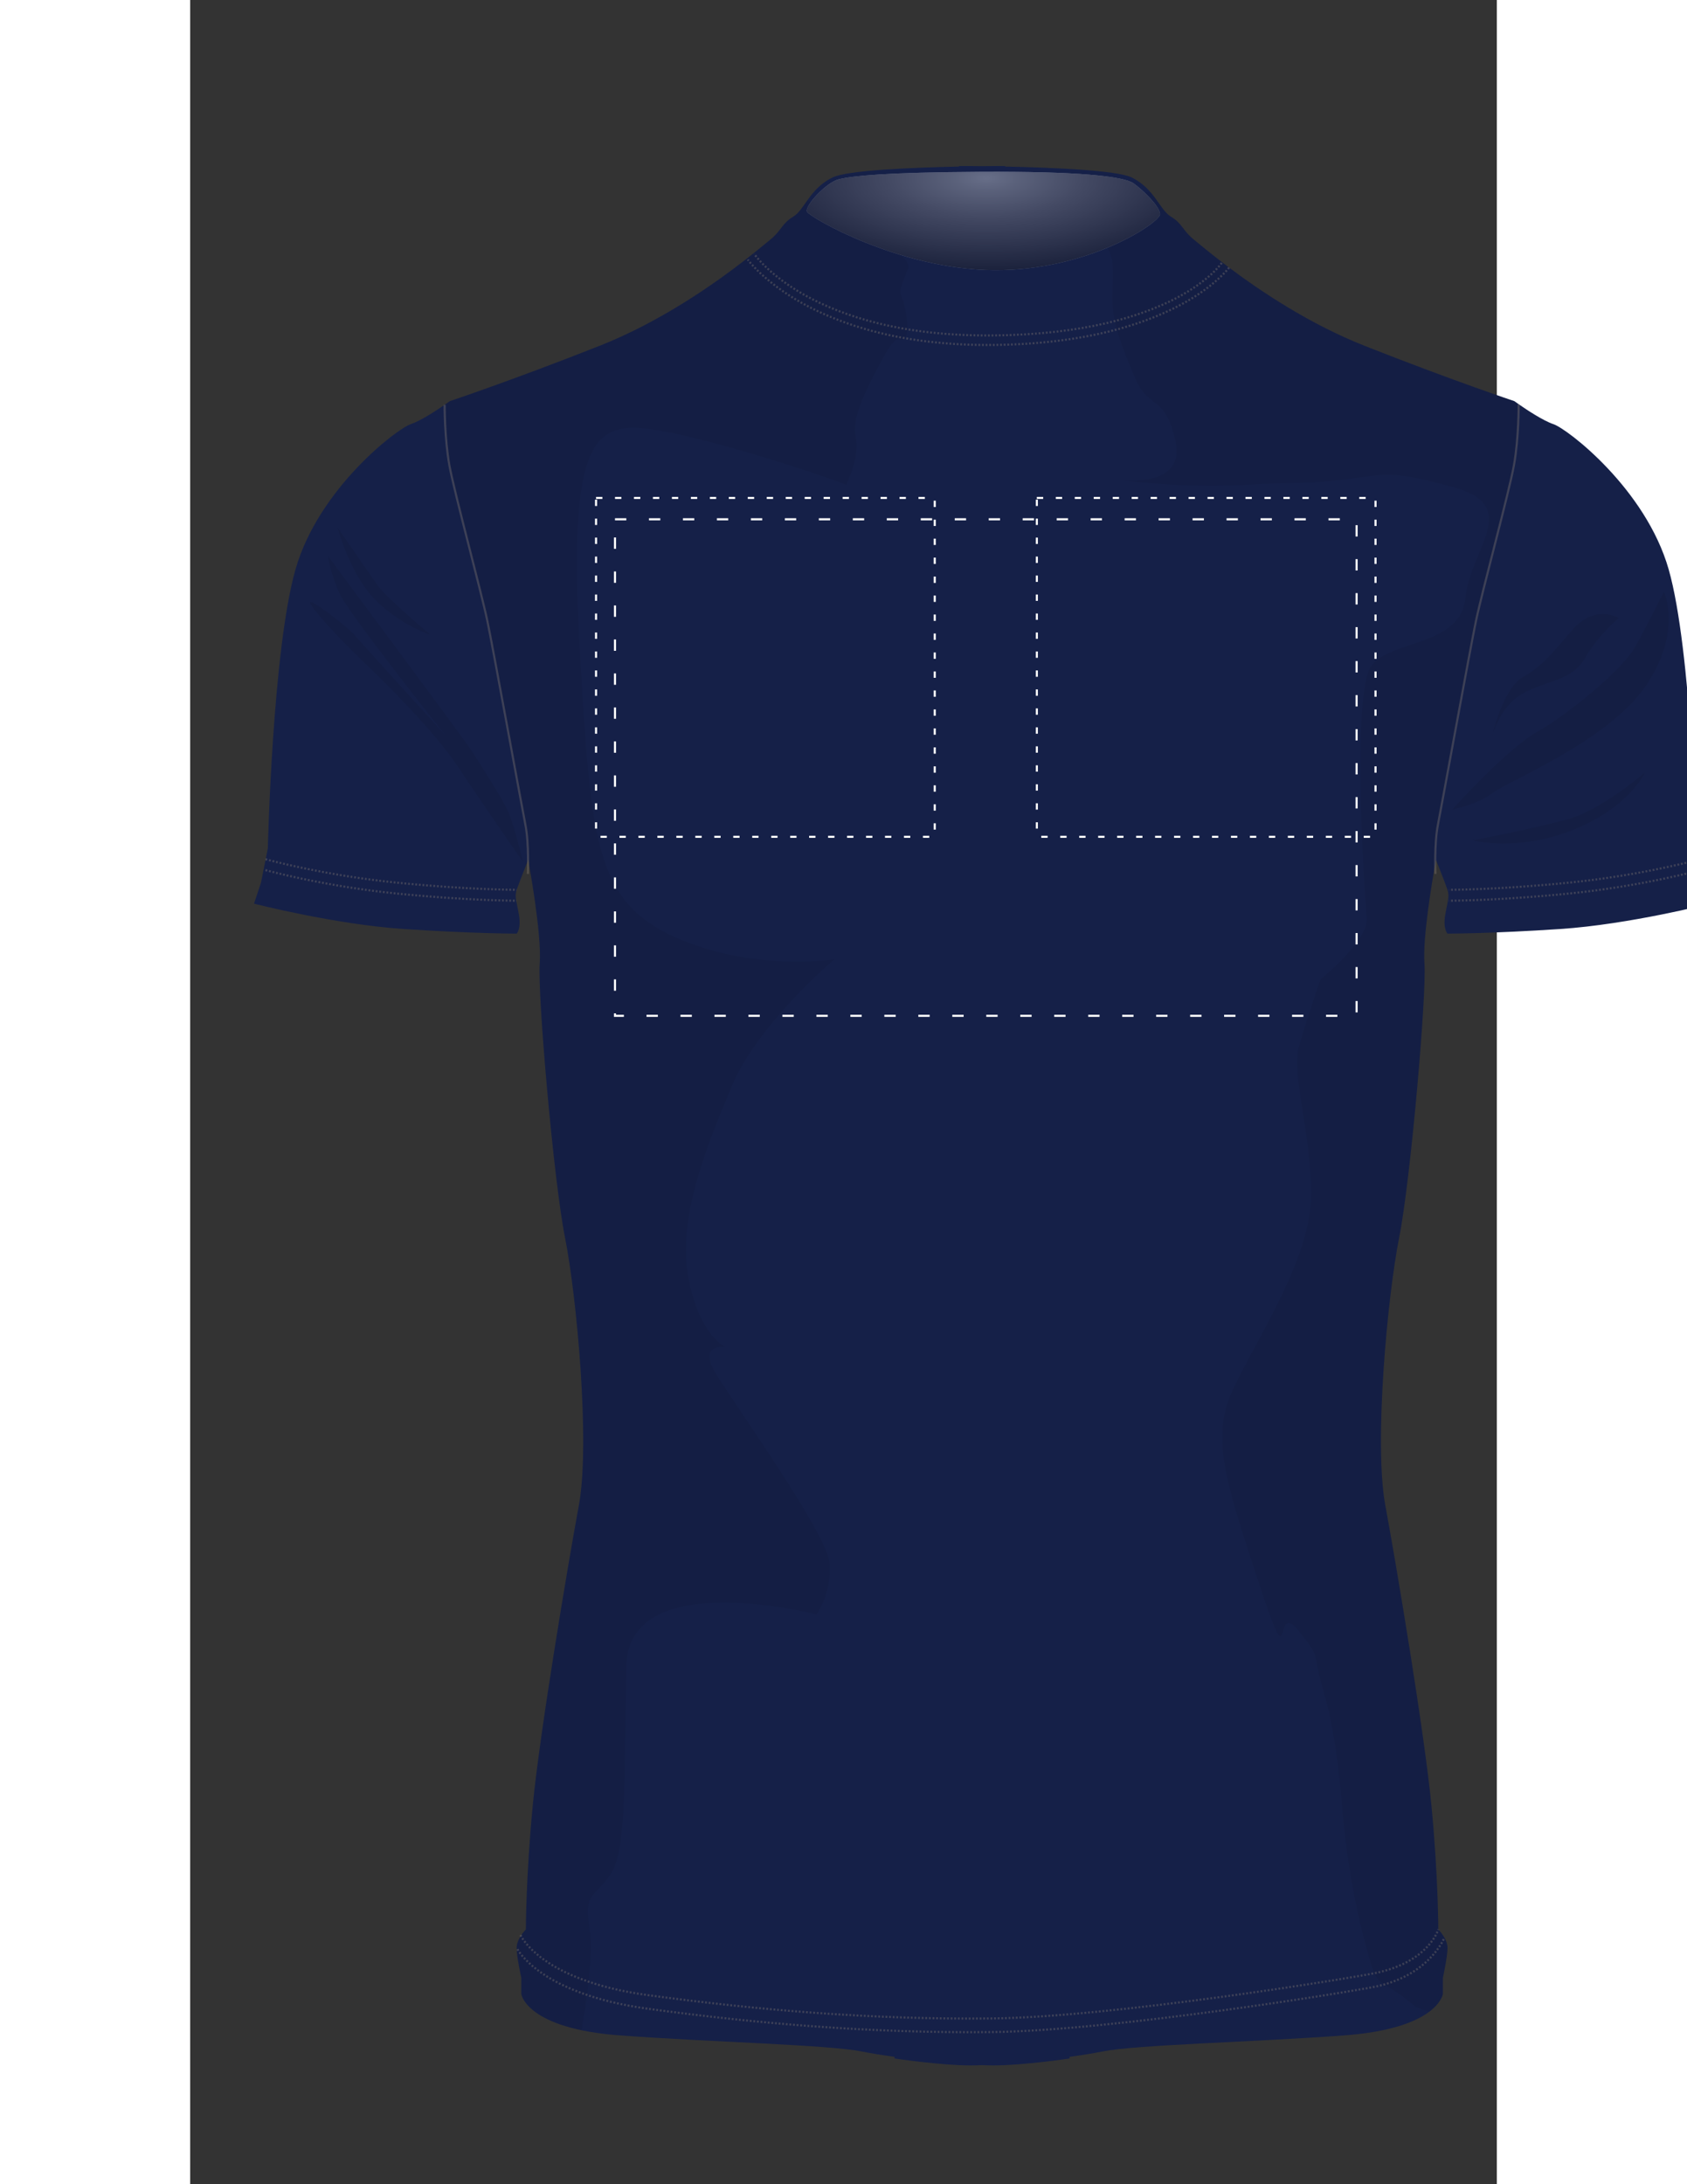 <?xml version="1.0" encoding="utf-8"?>
<!-- Generator: Adobe Illustrator 16.0.0, SVG Export Plug-In . SVG Version: 6.00 Build 0)  -->
<!DOCTYPE svg PUBLIC "-//W3C//DTD SVG 1.1//EN" "http://www.w3.org/Graphics/SVG/1.1/DTD/svg11.dtd">
<svg version="1.1" id="Layer_1" xmlns="http://www.w3.org/2000/svg" xmlns:xlink="http://www.w3.org/1999/xlink" x="0px" y="0px"
	 width="800.453px" height="1035.881px" viewBox="0 0 620 1035.881" enable-background="new 0 0 800.453 1035.881"
	 xml:space="preserve">
<rect x="0" y="0" width="620" height="1035.881" fill="#333333" stroke="none"/>
<g>
	<defs>
		<rect id="FTSVG_SVGID_1_" x="-14.063" y="8.155" width="789.476" height="1021.675"/>
	</defs>
	<clipPath id="FTSVG_SVGID_2_">
		<use xlink:href="#FTSVG_SVGID_1_"  overflow="visible"/>
	</clipPath>
	<g clip-path="url(#FTSVG_SVGID_2_)">
		<defs>
			<rect id="FTSVG_SVGID_3_" x="-14.063" y="8.155" width="789.476" height="1021.675"/>
		</defs>
		<clipPath id="FTSVG_SVGID_4_">
			<use xlink:href="#FTSVG_SVGID_3_"  overflow="visible"/>
		</clipPath>
    <g id="BODY">
		<path clip-path="url(#FTSVG_SVGID_4_)" fill="#152048" d="M717.932,418.724l-3.28-16.399c0,0-2.187-94.017-13.118-132.278
			c-10.933-38.263-48.102-66.688-54.66-68.873c-4.884-1.629-12.787-6.884-16.511-9.468c-1.281-0.889-2.074-1.465-2.074-1.465
			s-29.518-9.839-71.061-26.237c-26.22-10.349-49.383-25.922-64.282-37.104c-8.707-6.533-14.599-11.572-16.615-13.185
			c-5.466-4.373-5.466-7.652-10.932-10.931c-5.466-3.28-7.651-13.119-18.584-18.585c-6.959-3.479-38.27-4.744-60.118-5.205
			l-0.009-0.261c0,0-4.297,0-10.933,0.082c-6.635-0.082-10.932-0.082-10.932-0.082l-0.009,0.261
			c-21.85,0.461-53.16,1.726-60.119,5.205c-10.933,5.466-13.12,15.305-18.584,18.585c-5.466,3.279-5.466,6.558-10.933,10.931
			c-1.605,1.285-5.675,4.748-11.66,9.399c-14.386,11.189-39.895,29.308-69.238,40.889c-41.542,16.398-71.058,26.237-71.058,26.237
			s-0.968,0.7-2.473,1.74c-3.863,2.663-11.392,7.619-16.112,9.193c-6.56,2.185-43.728,30.61-54.661,68.873
			c-10.931,38.261-13.118,132.278-13.118,132.278l-3.28,16.399l-3.279,9.839c0,0,38.262,9.838,71.059,12.024
			s53.567,2.187,53.567,2.187s2.187-2.187,1.093-8.746c-1.093-6.56-2.187-8.745-1.093-12.025c1.021-3.064,4.908-12.815,5.41-14.074
			c0.036-0.086,0.056-0.138,0.056-0.138s6.559,34.983,5.466,49.195s6.56,102.76,12.026,130.092
			c5.465,27.33,12.025,97.297,6.56,126.814c-5.467,29.515-18.585,108.228-21.865,142.117c-3.28,33.889-3.28,59.034-3.28,59.034
			s-4.372,4.372-4.372,8.746c0,4.372,2.187,14.211,2.187,14.211v7.652c0,0,2.186,16.399,47.008,19.678
			c44.822,3.279,98.389,4.373,114.788,7.653c4.264,0.854,9.572,1.705,15.332,2.501l-0.028,0.778c0,0,21.864,3.279,36.077,3.279
			c1.609,0,3.454-0.044,5.466-0.124c2.012,0.08,3.855,0.124,5.466,0.124c14.211,0,36.076-3.279,36.076-3.279l-0.026-0.778
			c5.759-0.796,11.065-1.647,15.331-2.501c16.398-3.28,69.967-4.374,114.787-7.653c44.823-3.278,47.009-19.678,47.009-19.678V938
			c0,0,2.188-9.839,2.188-14.211c0-4.374-4.373-8.746-4.373-8.746s0-25.146-3.28-59.034c-3.278-33.89-16.398-112.603-21.863-142.117
			c-5.468-29.518,1.092-99.484,6.559-126.814c5.466-27.332,13.119-115.88,12.026-130.092c-0.941-12.227,3.778-39.805,5.116-47.278
			c0.219-1.213,0.35-1.917,0.35-1.917s4.373,10.933,5.466,14.212c1.093,3.281,0,5.465-1.093,12.025
			c-1.095,6.559,1.093,8.746,1.093,8.746s20.771,0,53.567-2.187s71.059-12.024,71.059-12.024L717.932,418.724z M120.75,191.987
			c0.019,0.836,0.041,1.76,0.071,2.747C120.791,193.746,120.769,192.824,120.75,191.987"/>
	</g>
    </g>
	<g clip-path="url(#FTSVG_SVGID_2_)">
		<defs>
			<rect id="FTSVG_SVGID_5_" x="-14.063" y="8.155" width="789.476" height="1021.675"/>
		</defs>
		<clipPath id="FTSVG_SVGID_6_">
			<use xlink:href="#FTSVG_SVGID_5_"  overflow="visible"/>
		</clipPath>
		<path clip-path="url(#FTSVG_SVGID_6_)" d="M121.225,203.966c0.028,0.47,0.057,0.941,0.088,1.417
			C121.282,204.908,121.252,204.436,121.225,203.966"/>
		<path clip-path="url(#FTSVG_SVGID_6_)" d="M121.113,201.974c0.026,0.485,0.053,0.977,0.082,1.471
			C121.166,202.951,121.139,202.459,121.113,201.974"/>
		<path clip-path="url(#FTSVG_SVGID_6_)" d="M160.315,405.963c0,0.012,0,0.023,0,0.034C160.315,405.986,160.315,405.975,160.315,405.963"
			/>
		<path clip-path="url(#FTSVG_SVGID_6_)" d="M121.021,200.098c0.026,0.546,0.052,1.098,0.081,1.66
			C121.073,201.196,121.047,200.643,121.021,200.098"/>
		<path clip-path="url(#FTSVG_SVGID_6_)" d="M120.828,194.974c0.014,0.461,0.028,0.935,0.046,1.424
			C120.856,195.91,120.841,195.436,120.828,194.974"/>
		<path clip-path="url(#FTSVG_SVGID_6_)" d="M120.947,198.375c0.019,0.431,0.036,0.87,0.055,1.316
			C120.983,199.246,120.966,198.806,120.947,198.375"/>
		<path clip-path="url(#FTSVG_SVGID_6_)" d="M120.75,191.987c0.019,0.837,0.041,1.759,0.071,2.747
			C120.791,193.747,120.769,192.823,120.75,191.987"/>
		<path clip-path="url(#FTSVG_SVGID_6_)" d="M160.336,407.929"/>
		<path clip-path="url(#FTSVG_SVGID_6_)" d="M120.875,196.483c0.018,0.511,0.038,1.038,0.058,1.573
			C120.914,197.521,120.894,196.994,120.875,196.483"/>
		<path clip-path="url(#FTSVG_SVGID_6_)" d="M121.334,205.712c0.037,0.574,0.079,1.151,0.122,1.729
			C121.413,206.863,121.372,206.286,121.334,205.712"/>
		<path clip-path="url(#FTSVG_SVGID_6_)" d="M122.027,213.74c0.05,0.455,0.102,0.903,0.155,1.349
			C122.129,214.644,122.077,214.193,122.027,213.74"/>
		<path clip-path="url(#FTSVG_SVGID_6_)" d="M122.495,217.498c0.059,0.426,0.123,0.845,0.187,1.258
			C122.618,218.342,122.554,217.923,122.495,217.498"/>
		<path clip-path="url(#FTSVG_SVGID_6_)" d="M122.226,215.472c0.069,0.553,0.138,1.099,0.213,1.638
			C122.365,216.571,122.295,216.024,122.226,215.472"/>
		<path clip-path="url(#FTSVG_SVGID_6_)" d="M159.899,397.27c0.003,0.048,0.009,0.096,0.013,0.144
			C159.908,397.365,159.902,397.317,159.899,397.27"/>
		<path clip-path="url(#FTSVG_SVGID_6_)" d="M159.679,395.104c0.008,0.069,0.016,0.135,0.025,0.204
			C159.695,395.24,159.687,395.173,159.679,395.104"/>
		<path clip-path="url(#FTSVG_SVGID_6_)" d="M122.751,219.205c0.084,0.521,0.17,1.038,0.261,1.535
			C122.921,220.242,122.835,219.726,122.751,219.205"/>
		<path clip-path="url(#FTSVG_SVGID_6_)" d="M121.815,211.685c0.051,0.516,0.103,1.029,0.156,1.54
			C121.917,212.714,121.866,212.201,121.815,211.685"/>
		<path clip-path="url(#FTSVG_SVGID_6_)" d="M121.492,207.909c0.033,0.443,0.068,0.886,0.105,1.329
			C121.56,208.795,121.525,208.351,121.492,207.909"/>
		<path clip-path="url(#FTSVG_SVGID_6_)" d="M159.409,393.078c0.007,0.055,0.016,0.109,0.024,0.163
			C159.424,393.187,159.416,393.133,159.409,393.078"/>
		<path clip-path="url(#FTSVG_SVGID_6_)" d="M160.187,401.686c0.002,0.058,0.004,0.115,0.007,0.174
			C160.191,401.801,160.188,401.743,160.187,401.686"/>
		<path clip-path="url(#FTSVG_SVGID_6_)" d="M121.641,209.765c0.049,0.578,0.101,1.155,0.155,1.729
			C121.742,210.919,121.69,210.343,121.641,209.765"/>
		<path clip-path="url(#FTSVG_SVGID_6_)" d="M160.071,399.545c0,0.01,0.001,0.021,0.001,0.03
			C160.072,399.566,160.071,399.555,160.071,399.545"/>
		<path clip-path="url(#FTSVG_SVGID_6_)" d="M160.266,403.823c0.001,0.058,0.004,0.115,0.005,0.174
			C160.27,403.938,160.267,403.881,160.266,403.823"/>
		<path clip-path="url(#FTSVG_SVGID_6_)" d="M160.071,399.545c-0.045-0.714-0.098-1.425-0.16-2.132
			C159.973,398.12,160.025,398.832,160.071,399.545"/>
		<path clip-path="url(#FTSVG_SVGID_6_)" d="M160.336,407.929c-0.002-0.618-0.009-1.264-0.021-1.933
			C160.328,406.665,160.334,407.312,160.336,407.929"/>
		<path clip-path="url(#FTSVG_SVGID_6_)" d="M159.409,393.078c-0.099-0.647-0.207-1.275-0.326-1.875
			C159.202,391.803,159.31,392.431,159.409,393.078"/>
		<path clip-path="url(#FTSVG_SVGID_6_)" d="M160.315,405.963c-0.01-0.639-0.025-1.296-0.044-1.965
			C160.29,404.667,160.306,405.324,160.315,405.963"/>
		<path clip-path="url(#FTSVG_SVGID_6_)" d="M160.187,401.686c-0.031-0.699-0.069-1.403-0.114-2.109
			C160.118,400.282,160.155,400.986,160.187,401.686"/>
		<path clip-path="url(#FTSVG_SVGID_6_)" d="M160.266,403.823c-0.02-0.646-0.043-1.3-0.072-1.962
			C160.223,402.522,160.247,403.177,160.266,403.823"/>
		<path clip-path="url(#FTSVG_SVGID_6_)" d="M159.679,395.104c-0.074-0.636-0.156-1.257-0.246-1.863
			C159.523,393.847,159.605,394.469,159.679,395.104"/>
		<path clip-path="url(#FTSVG_SVGID_6_)" d="M159.899,397.27c-0.058-0.663-0.125-1.317-0.196-1.961
			C159.774,395.953,159.841,396.607,159.899,397.27"/>
		<path clip-path="url(#FTSVG_SVGID_6_)" d="M122.027,213.74c-0.02-0.171-0.038-0.343-0.056-0.516
			C121.989,213.397,122.007,213.569,122.027,213.74"/>
		<path clip-path="url(#FTSVG_SVGID_6_)" d="M120.875,196.483c-0.001-0.028-0.001-0.057-0.002-0.085
			C120.875,196.427,120.875,196.455,120.875,196.483"/>
		<path clip-path="url(#FTSVG_SVGID_6_)" d="M120.947,198.375c-0.004-0.106-0.009-0.213-0.013-0.318
			C120.938,198.161,120.943,198.269,120.947,198.375"/>
		<path clip-path="url(#FTSVG_SVGID_6_)" d="M121.113,201.974c-0.004-0.073-0.007-0.144-0.011-0.216
			C121.106,201.83,121.109,201.901,121.113,201.974"/>
		<path clip-path="url(#FTSVG_SVGID_6_)" d="M121.021,200.098c-0.006-0.136-0.011-0.272-0.018-0.407
			C121.01,199.827,121.015,199.962,121.021,200.098"/>
		<path clip-path="url(#FTSVG_SVGID_6_)" d="M120.75,191.98v0.006V191.98z"/>
		<path clip-path="url(#FTSVG_SVGID_6_)" d="M120.828,194.974c-0.002-0.081-0.005-0.162-0.006-0.24
			C120.822,194.813,120.825,194.894,120.828,194.974"/>
		<path clip-path="url(#FTSVG_SVGID_6_)" d="M122.751,219.205c-0.023-0.148-0.047-0.299-0.07-0.449
			C122.704,218.907,122.728,219.057,122.751,219.205"/>
		<path clip-path="url(#FTSVG_SVGID_6_)" d="M121.815,211.685c-0.006-0.063-0.013-0.127-0.02-0.191
			C121.802,211.557,121.809,211.621,121.815,211.685"/>
		<path clip-path="url(#FTSVG_SVGID_6_)" d="M122.226,215.472c-0.016-0.127-0.029-0.256-0.045-0.382
			C122.197,215.216,122.21,215.345,122.226,215.472"/>
		<path clip-path="url(#FTSVG_SVGID_6_)" d="M122.495,217.498c-0.019-0.13-0.038-0.258-0.056-0.388
			C122.458,217.239,122.476,217.368,122.495,217.498"/>
		<path clip-path="url(#FTSVG_SVGID_6_)" d="M121.492,207.909c-0.012-0.156-0.025-0.312-0.036-0.468
			C121.467,207.597,121.48,207.753,121.492,207.909"/>
		<path clip-path="url(#FTSVG_SVGID_6_)" d="M121.641,209.765c-0.016-0.175-0.029-0.351-0.044-0.526
			C121.612,209.414,121.625,209.589,121.641,209.765"/>
		<path clip-path="url(#FTSVG_SVGID_6_)" d="M121.334,205.712c-0.008-0.109-0.014-0.218-0.022-0.329
			C121.321,205.494,121.327,205.603,121.334,205.712"/>
		<path clip-path="url(#FTSVG_SVGID_6_)" d="M121.225,203.966c-0.01-0.174-0.021-0.349-0.029-0.521
			C121.204,203.618,121.214,203.792,121.225,203.966"/>
		<g opacity="0.35" clip-path="url(#FTSVG_SVGID_6_)">
			<g>
				<defs>
					<rect id="FTSVG_SVGID_7_" x="292.58" y="81.461" width="167.649" height="46.67"/>
				</defs>
				<clipPath id="FTSVG_SVGID_8_">
					<use xlink:href="#FTSVG_SVGID_7_"  overflow="visible"/>
				</clipPath>
				<g clip-path="url(#FTSVG_SVGID_8_)">
					<defs>
						<path id="FTSVG_SVGID_9_" d="M381.104,128.124c45.149,0.43,79.55-22.79,79.12-26.659c-0.431-3.87-7.834-11.057-12.564-14.496
							c-4.73-3.44-27.219-5.738-72.368-5.49c-45.669,0.249-61.14,1.996-67.378,3.494c-6.24,1.496-16.514,12.892-15.225,15.472
							C293.979,103.024,336.22,127.696,381.104,128.124"/>
					</defs>
					<clipPath id="FTSVG_SVGID_10_">
						<use xlink:href="#FTSVG_SVGID_9_"  overflow="visible"/>
					</clipPath>
					
						<radialGradient id="FTSVG_SVGID_11_" cx="187.333" cy="1041.275" r="1.289" gradientTransform="matrix(102.133 0 0 -40.542 -18755.31 42299.562)" gradientUnits="userSpaceOnUse">
						<stop  offset="0" style="stop-color:#FFFFFF"/>
						<stop  offset="1" style="stop-color:#FFFFFF"/>
					</radialGradient>
					<rect x="291.4" y="81.23" clip-path="url(#FTSVG_SVGID_10_)" fill="url(#FTSVG_SVGID_11_)" width="169.254" height="47.324"/>
				</g>
				<g clip-path="url(#FTSVG_SVGID_8_)">
					<defs>
						<path id="FTSVG_SVGID_12_" d="M381.104,128.124c45.149,0.43,79.55-22.79,79.12-26.659c-0.431-3.87-7.834-11.057-12.564-14.496
							c-4.73-3.44-27.219-5.738-72.368-5.49c-45.669,0.249-61.14,1.996-67.378,3.494c-6.24,1.496-16.514,12.892-15.225,15.472
							C293.979,103.024,336.22,127.696,381.104,128.124"/>
					</defs>
					<clipPath id="FTSVG_SVGID_13_">
						<use xlink:href="#FTSVG_SVGID_12_"  overflow="visible"/>
					</clipPath>
					
						<radialGradient id="FTSVG_SVGID_14_" cx="187.333" cy="1041.275" r="1.289" gradientTransform="matrix(102.133 0 0 -40.542 -18755.31 42299.562)" gradientUnits="userSpaceOnUse">
						<stop  offset="0" style="stop-color:#FFFFFF"/>
						<stop  offset="0.119" style="stop-color:#D9D8D7"/>
						<stop  offset="0.363" style="stop-color:#969393"/>
						<stop  offset="0.706" style="stop-color:#454343"/>
						<stop  offset="1" style="stop-color:#010101"/>
					</radialGradient>
					<rect x="291.4" y="81.23" clip-path="url(#FTSVG_SVGID_13_)" fill="url(#FTSVG_SVGID_14_)" width="169.254" height="47.324"/>
				</g>
			</g>
		</g>
		<g opacity="0.6" clip-path="url(#FTSVG_SVGID_6_)">
			<g>
				<defs>
					<rect id="FTSVG_SVGID_15_" x="56.965" y="90.818" width="644.573" height="872.041"/>
				</defs>
				<clipPath id="FTSVG_SVGID_16_">
					<use xlink:href="#FTSVG_SVGID_15_"  overflow="visible"/>
				</clipPath>
				<g opacity="0.1" clip-path="url(#FTSVG_SVGID_16_)">
					<g>
						<defs>
							<rect id="FTSVG_SVGID_17_" x="435.291" y="90.818" width="195.072" height="863.326"/>
						</defs>
						<clipPath id="FTSVG_SVGID_18_">
							<use xlink:href="#FTSVG_SVGID_17_"  overflow="visible"/>
						</clipPath>
						<path clip-path="url(#FTSVG_SVGID_18_)" d="M592.024,391.203c1.745-8.727,15.127-82.613,18.035-96.577
							c2.908-13.963,15.708-61.087,18.035-73.887c1.643-9.033,2.125-22.114,2.268-29.034c-1.281-0.887-2.074-1.465-2.074-1.465
							s-29.519-9.839-71.06-26.237c-41.541-16.397-75.432-45.915-80.898-50.287c-5.466-4.374-5.466-7.654-10.932-10.933
							c-3.618-2.171-5.813-7.216-10.046-11.965l-2.224,0.776c3.549,3.393,6.814,7.338,7.096,9.87
							c0.227,2.043-9.271,9.487-24.934,15.992c1.267,2.628,2.182,5.109,2.329,7.019c0.563,7.331,0,6.766,0,17.482
							c0,10.715,3.947,21.428,10.714,37.22c6.767,15.789,14.098,7.33,19.173,29.889c5.075,22.556-25.376,18.609-25.376,18.609
							s27.633,3.947,58.085,2.254c30.452-1.691,23.685,0,45.114-2.254c21.431-2.256,21.431-5.64,54.137,3.383
							c32.709,9.022,7.896,29.324,5.641,52.445c-2.257,23.121-34.964,19.738-44.552,32.144
							c-9.587,12.406-3.382,108.839-2.255,119.553c1.127,10.715-21.992,29.324-21.992,29.324s-6.205,18.047-10.152,31.58
							c-3.947,13.535,6.203,41.732,5.64,72.185s-28.196,70.491-37.782,92.484c-9.588,21.993-2.258,43.422,13.533,91.358
							c15.791,47.932,6.204,6.201,18.046,20.864c11.843,14.663,6.203,9.022,12.405,29.888c6.205,20.866,8.459,52.447,8.459,52.447
							s2.258,32.706,10.151,62.595c7.896,29.888,4.511,16.354,24.813,33.836l6.431,2.381c6.002-4.463,6.545-8.492,6.545-8.492
							v-7.654c0,0,2.188-9.837,2.188-14.209c0-4.374-4.371-8.746-4.371-8.746s0-25.146-3.282-59.034
							c-3.278-33.89-16.398-112.602-21.863-142.117c-5.468-29.518,1.092-99.483,6.559-126.814
							c5.466-27.33,13.119-115.88,12.026-130.092c-0.941-12.225,3.778-39.804,5.116-47.278
							C590.745,404.692,590.911,396.768,592.024,391.203"/>
					</g>
				</g>
				<g opacity="0.1" clip-path="url(#FTSVG_SVGID_16_)">
					<g>
						<defs>
							<rect id="FTSVG_SVGID_19_" x="120.75" y="95.058" width="220.021" height="867.802"/>
						</defs>
						<clipPath id="FTSVG_SVGID_20_">
							<use xlink:href="#FTSVG_SVGID_19_"  overflow="visible"/>
						</clipPath>
						<path clip-path="url(#FTSVG_SVGID_20_)" d="M337.227,120.945c-25.25-7.626-43.691-18.811-44.536-20.501
							c-0.414-0.826,0.367-2.56,1.813-4.58c-0.593-0.286-1.164-0.558-1.686-0.806c-2.33,3.258-4.168,6.204-6.708,7.727
							c-5.466,3.279-5.466,6.559-10.931,10.931c-5.466,4.373-39.355,33.89-80.898,50.288
							c-41.542,16.398-71.059,26.238-71.059,26.238s-0.965,0.699-2.472,1.737c0.147,6.989,0.641,19.848,2.261,28.762
							c2.328,12.8,15.126,59.924,18.036,73.887c2.909,13.963,16.29,87.85,18.035,96.577c0.988,4.942,1.23,11.75,1.254,16.727
							c0.035-0.088,0.056-0.14,0.056-0.14s6.56,34.983,5.465,49.195c-1.092,14.212,6.56,102.762,12.027,130.092
							c5.464,27.331,12.024,97.297,6.559,126.814c-5.465,29.516-18.585,108.228-21.864,142.117
							c-3.281,33.889-3.281,59.035-3.281,59.035s-4.371,4.371-4.371,8.745c0,4.372,2.185,14.211,2.185,14.211v7.652
							c0,0,1.555,11.559,28.582,17.207c2.311-13.136,5.744-36.238,3.796-48.315c-2.819-17.481,2.256-14.098,10.15-25.94
							c7.896-11.844,6.204-51.317,7.331-98.689c1.127-47.369,90.23-24.248,90.23-24.248s7.329-10.15,6.203-24.249
							c-1.129-14.098-45.677-76.132-54.137-90.229c-8.459-14.098,4.513-12.406,4.513-12.406s-12.407-5.64-17.484-33.271
							c-5.075-27.633,8.46-61.469,20.866-90.794c12.407-29.324,48.498-59.775,48.498-59.775s-38.911,6.202-76.129-10.717
							c-37.221-16.916-39.477-45.677-44.552-134.214c-5.076-88.537,3.384-106.019,23.684-107.148
							c20.303-1.128,91.921,22.558,102.635,27.069c0,0,6.767-14.098,4.513-22.557c-2.255-8.459,4.512-21.993,12.406-36.656
							c7.895-14.661,7.895-7.895,10.715-10.15c2.819-2.256,0.563-15.225-1.129-19.173c-1.691-3.949-0.563-5.077,2.821-14.1
							C341.242,125.642,339.87,123.438,337.227,120.945"/>
					</g>
				</g>
				<g opacity="0.12" clip-path="url(#FTSVG_SVGID_16_)">
					<g>
						<defs>
							<rect id="FTSVG_SVGID_21_" x="56.965" y="263.768" width="100.944" height="144.931"/>
						</defs>
						<clipPath id="FTSVG_SVGID_22_">
							<use xlink:href="#FTSVG_SVGID_21_"  overflow="visible"/>
						</clipPath>
						<path clip-path="url(#FTSVG_SVGID_22_)" d="M133.66,356.252c-2.82-4.511-68.236-92.484-68.236-92.484s1.129,8.458,5.64,18.046
							c4.511,9.586,50.189,67.107,50.189,67.107s-41.167-45.114-43.422-47.933c-2.256-2.821-20.866-17.483-20.866-15.228
							c0,2.256,14.099,17.483,25.377,28.197c11.279,10.715,34.399,33.837,45.114,50.189c10.716,16.354,30.452,44.552,30.452,44.552
							s-3.947-16.355-6.767-23.122C148.322,378.81,136.48,360.765,133.66,356.252"/>
					</g>
				</g>
				<g opacity="0.12" clip-path="url(#FTSVG_SVGID_16_)">
					<g>
						<defs>
							<rect id="FTSVG_SVGID_23_" x="69.936" y="250.233" width="43.987" height="50.754"/>
						</defs>
						<clipPath id="FTSVG_SVGID_24_">
							<use xlink:href="#FTSVG_SVGID_23_"  overflow="visible"/>
						</clipPath>
						<path clip-path="url(#FTSVG_SVGID_24_)" d="M89.11,277.866c-3.947-5.64-19.173-27.632-19.173-27.632s6.202,23.12,18.609,34.963
							c12.406,11.843,25.377,15.791,25.377,15.791S93.057,283.505,89.11,277.866"/>
					</g>
				</g>
				<g opacity="0.12" clip-path="url(#FTSVG_SVGID_16_)">
					<g>
						<defs>
							<rect id="FTSVG_SVGID_25_" x="598.904" y="280.686" width="102.634" height="103.2"/>
						</defs>
						<clipPath id="FTSVG_SVGID_26_">
							<use xlink:href="#FTSVG_SVGID_25_"  overflow="visible"/>
						</clipPath>
						<path clip-path="url(#FTSVG_SVGID_26_)" d="M699.283,280.685c0,0-7.331,14.663-13.533,25.94
							c-6.204,11.28-32.709,32.708-46.807,40.603c-14.1,7.896-40.039,36.657-40.039,36.657s11.842-2.256,19.173-7.895
							c7.331-5.64,54.138-24.249,72.184-50.189C708.307,299.858,699.283,280.685,699.283,280.685"/>
					</g>
				</g>
				<g opacity="0.12" clip-path="url(#FTSVG_SVGID_16_)">
					<g>
						<defs>
							<rect id="FTSVG_SVGID_27_" x="608.488" y="366.403" width="81.772" height="33.626"/>
						</defs>
						<clipPath id="FTSVG_SVGID_28_">
							<use xlink:href="#FTSVG_SVGID_27_"  overflow="visible"/>
						</clipPath>
						<path clip-path="url(#FTSVG_SVGID_28_)" d="M654.168,388.396c-15.79,4.513-45.678,10.152-45.678,10.152s21.428,5.64,47.935-5.075
							c26.505-10.717,33.836-27.069,33.836-27.069S669.96,383.885,654.168,388.396"/>
					</g>
				</g>
				<g opacity="0.12" clip-path="url(#FTSVG_SVGID_16_)">
					<g>
						<defs>
							<rect id="FTSVG_SVGID_29_" x="617.527" y="291.25" width="60.327" height="58.744"/>
						</defs>
						<clipPath id="FTSVG_SVGID_30_">
							<use xlink:href="#FTSVG_SVGID_29_"  overflow="visible"/>
						</clipPath>
						<path clip-path="url(#FTSVG_SVGID_30_)" d="M655.86,298.731c-10.714,12.406-14.098,16.917-23.685,22.557
							c-9.334,5.492-14.39,27.548-14.65,28.705c0.228-1.001,3.809-15.943,16.342-21.938c12.972-6.204,21.993-5.64,28.197-16.354
							s15.79-18.61,15.79-18.61S666.575,286.324,655.86,298.731"/>
					</g>
				</g>
			</g>
		</g>
	</g>
	<g clip-path="url(#FTSVG_SVGID_2_)">
		<defs>
			<rect id="FTSVG_SVGID_31_" x="-14.063" y="8.155" width="789.476" height="1021.675"/>
		</defs>
		<clipPath id="FTSVG_SVGID_32_">
			<use xlink:href="#FTSVG_SVGID_31_"  overflow="visible"/>
		</clipPath>
		<g opacity="0.35" clip-path="url(#FTSVG_SVGID_32_)">
			<g>
				<defs>
					<rect id="FTSVG_SVGID_33_" x="267.051" y="120.025" width="222.951" height="39.718"/>
				</defs>
				<clipPath id="FTSVG_SVGID_34_">
					<use xlink:href="#FTSVG_SVGID_33_"  overflow="visible"/>
				</clipPath>
				<path clip-path="url(#FTSVG_SVGID_34_)" fill="none" stroke="#897F76" stroke-miterlimit="10" stroke-dasharray="0.859,0.859" d="
					M489.464,124.685c0,0-22.295,33.548-108.359,34.401c-86.859,0.859-113.52-38.7-113.52-38.7"/>
			</g>
		</g>
		<g opacity="0.35" clip-path="url(#FTSVG_SVGID_32_)">
			<g>
				<defs>
					<rect id="FTSVG_SVGID_35_" x="35.572" y="406.872" width="119.355" height="15.776"/>
				</defs>
				<clipPath id="FTSVG_SVGID_36_">
					<use xlink:href="#FTSVG_SVGID_35_"  overflow="visible"/>
				</clipPath>
				<path clip-path="url(#FTSVG_SVGID_36_)" fill="none" stroke="#897F76" stroke-miterlimit="10" stroke-dasharray="0.859,0.859" d="
					M35.744,407.493c0,0,27.345,7.563,61.67,11.054c34.325,3.491,57.513,3.456,57.513,3.456"/>
			</g>
		</g>
		<g opacity="0.35" clip-path="url(#FTSVG_SVGID_32_)">
			<g>
				<defs>
					<rect id="FTSVG_SVGID_37_" x="35.572" y="412.035" width="119.355" height="15.777"/>
				</defs>
				<clipPath id="FTSVG_SVGID_38_">
					<use xlink:href="#FTSVG_SVGID_37_"  overflow="visible"/>
				</clipPath>
				<path clip-path="url(#FTSVG_SVGID_38_)" fill="none" stroke="#897F76" stroke-miterlimit="10" stroke-dasharray="0.859,0.859" d="
					M35.744,412.657c0,0,27.345,7.563,61.67,11.054s57.513,3.456,57.513,3.456"/>
			</g>
		</g>
		<g opacity="0.35" clip-path="url(#FTSVG_SVGID_32_)">
			<g>
				<defs>
					<rect id="FTSVG_SVGID_39_" x="597.338" y="406.872" width="119.355" height="15.776"/>
				</defs>
				<clipPath id="FTSVG_SVGID_40_">
					<use xlink:href="#FTSVG_SVGID_39_"  overflow="visible"/>
				</clipPath>
				<path clip-path="url(#FTSVG_SVGID_40_)" fill="none" stroke="#897F76" stroke-miterlimit="10" stroke-dasharray="0.859,0.859" d="
					M716.521,407.493c0,0-27.344,7.563-61.67,11.054c-34.323,3.491-57.513,3.456-57.513,3.456"/>
			</g>
		</g>
		<g opacity="0.35" clip-path="url(#FTSVG_SVGID_32_)">
			<g>
				<defs>
					<rect id="FTSVG_SVGID_41_" x="597.338" y="412.035" width="119.355" height="15.777"/>
				</defs>
				<clipPath id="FTSVG_SVGID_42_">
					<use xlink:href="#FTSVG_SVGID_41_"  overflow="visible"/>
				</clipPath>
				<path clip-path="url(#FTSVG_SVGID_42_)" fill="none" stroke="#897F76" stroke-miterlimit="10" stroke-dasharray="0.859,0.859" d="
					M716.521,412.657c0,0-27.344,7.563-61.67,11.054c-34.323,3.491-57.513,3.456-57.513,3.456"/>
			</g>
		</g>
		<g opacity="0.35" clip-path="url(#FTSVG_SVGID_32_)">
			<g>
				<defs>
					<rect id="FTSVG_SVGID_43_" x="156.163" y="914.868" width="436.668" height="43.107"/>
				</defs>
				<clipPath id="FTSVG_SVGID_44_">
					<use xlink:href="#FTSVG_SVGID_43_"  overflow="visible"/>
				</clipPath>
				<path clip-path="url(#FTSVG_SVGID_44_)" fill="none" stroke="#897F76" stroke-miterlimit="10" stroke-dasharray="0.859,0.859" d="
					M156.755,917.719c0,0,9.309,21.526,60.506,28.509c51.197,6.979,105.163,11.643,162.9,11.053
					c57.016-0.582,169.82-19.016,182.099-21.524c25.599-5.237,29.952-20.713,29.952-20.713"/>
			</g>
		</g>
		<g opacity="0.35" clip-path="url(#FTSVG_SVGID_32_)">
			<g>
				<defs>
					<rect id="FTSVG_SVGID_45_" x="154.733" y="919.058" width="440.814" height="45.373"/>
				</defs>
				<clipPath id="FTSVG_SVGID_46_">
					<use xlink:href="#FTSVG_SVGID_45_"  overflow="visible"/>
				</clipPath>
				<path clip-path="url(#FTSVG_SVGID_46_)" fill="none" stroke="#897F76" stroke-miterlimit="10" stroke-dasharray="0.859,0.859" d="
					M155.308,924.406c0,0,10.756,21.295,61.953,28.275c51.197,6.982,105.163,11.643,162.9,11.054
					c57.016-0.582,169.82-19.015,182.099-21.525c25.598-5.237,32.689-22.912,32.689-22.912"/>
			</g>
		</g>
		<g opacity="0.35" clip-path="url(#FTSVG_SVGID_32_)">
			<g>
				<defs>
					<rect id="FTSVG_SVGID_47_" x="590.122" y="191.704" width="40.884" height="222.797"/>
				</defs>
				<clipPath id="FTSVG_SVGID_48_">
					<use xlink:href="#FTSVG_SVGID_47_"  overflow="visible"/>
				</clipPath>
				<path clip-path="url(#FTSVG_SVGID_48_)" fill="none" stroke="#897F76" stroke-miterlimit="10" d="M630.362,191.706
					c0,0,0.06,16.234-2.268,29.034c-2.328,12.8-15.127,59.924-18.035,73.887c-2.908,13.963-16.29,87.85-18.035,96.577
					c-1.746,8.727-1.164,23.272-1.164,23.272"/>
			</g>
		</g>
		<g opacity="0.35" clip-path="url(#FTSVG_SVGID_32_)">
			<g>
				<defs>
					<rect id="FTSVG_SVGID_49_" x="120.105" y="191.978" width="40.878" height="222.523"/>
				</defs>
				<clipPath id="FTSVG_SVGID_50_">
					<use xlink:href="#FTSVG_SVGID_49_"  overflow="visible"/>
				</clipPath>
				<path clip-path="url(#FTSVG_SVGID_50_)" fill="none" stroke="#897F76" stroke-miterlimit="10" d="M120.75,191.98
					c0,0-0.066,15.961,2.261,28.759c2.328,12.799,15.127,59.924,18.036,73.887c2.908,13.963,16.29,87.85,18.035,96.577
					s1.164,23.272,1.164,23.272"/>
			</g>
		</g>
		<g opacity="0.35" clip-path="url(#FTSVG_SVGID_32_)">
			<g>
				<defs>
					<rect id="FTSVG_SVGID_51_" x="264.075" y="122.777" width="229.394" height="41.48"/>
				</defs>
				<clipPath id="FTSVG_SVGID_52_">
					<use xlink:href="#FTSVG_SVGID_51_"  overflow="visible"/>
				</clipPath>
				<path clip-path="url(#FTSVG_SVGID_52_)" fill="none" stroke="#897F76" stroke-miterlimit="10" stroke-dasharray="0.859,0.859" d="
					M492.945,126.9c0,0-25.83,35.847-111.894,36.699c-86.859,0.86-116.453-40.445-116.453-40.445"/>
			</g>
		</g>
	</g>
		<g id="BOX_BODY">
		<rect x="192.588" y="236.155" clip-path="url(#FTSVG_SVGID_2_)" fill="none" stroke="#FFFFFF" stroke-miterlimit="10" stroke-dasharray="3,6" width="160.702" height="160.703"/>
	
		<rect x="401.734" y="236.155" clip-path="url(#FTSVG_SVGID_2_)" fill="none" stroke="#FFFFFF" stroke-miterlimit="10" stroke-dasharray="3,6" width="160.702" height="160.703"/>

		<rect x="201.574" y="246.28" clip-path="url(#FTSVG_SVGID_2_)" fill="none" stroke="#FFFFFF" stroke-miterlimit="10" stroke-dasharray="5.374,10.747" width="351.879" height="235.478"/>
</g>
   <g id="CUSTOM">
</g>
  </g>
</svg>
